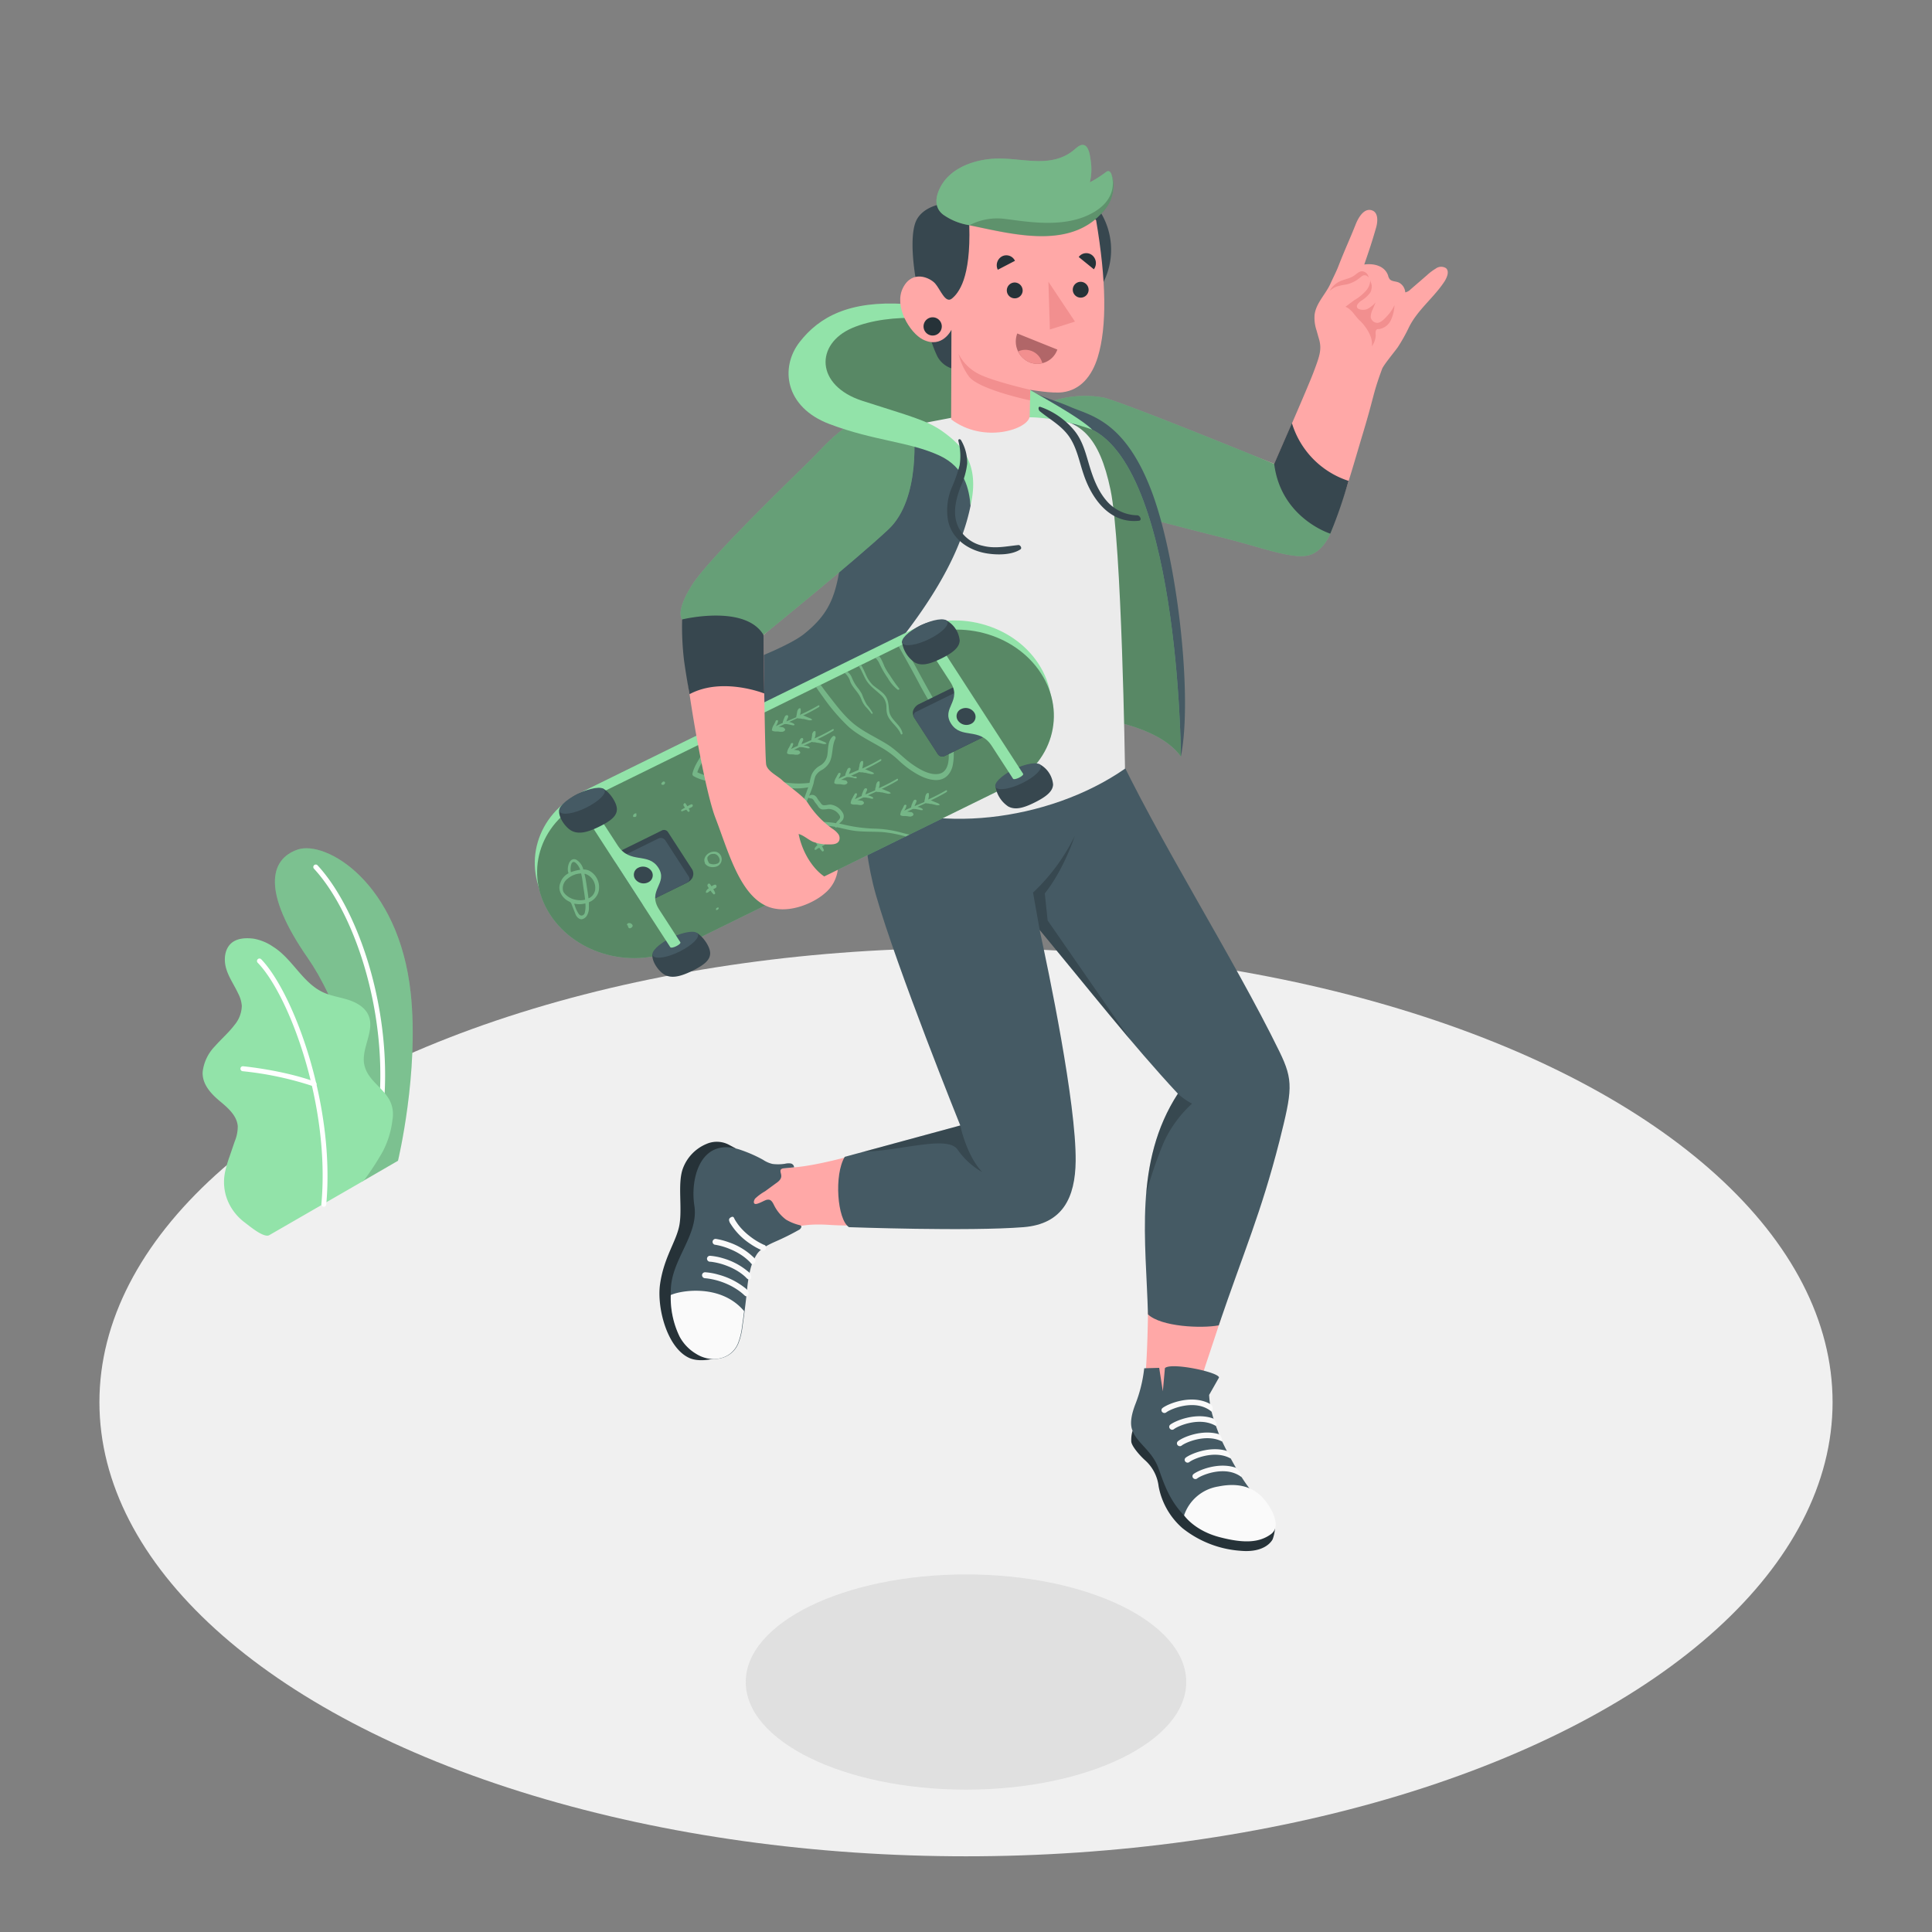 <svg xmlns="http://www.w3.org/2000/svg" viewBox="0 0 500 500"><rect x="0" y="0" width="500" height="500" fill="#808080" stroke="none"/><g id="freepik--Floor--inject-148"><ellipse id="freepik--floor--inject-148" cx="250" cy="362.88" rx="224.27" ry="117.53" style="fill:#f0f0f0"></ellipse></g><g id="freepik--Shadow--inject-148"><ellipse id="freepik--shadow--inject-148" cx="250" cy="435.31" rx="57" ry="27.85" style="fill:#e0e0e0"></ellipse></g><g id="freepik--Plants--inject-148"><g id="freepik--plants--inject-148"><path d="M93.8,305.73,103,300.4s5.49-22.8,3.3-43.32c-3.08-28.84-22.06-39.7-29.28-37.21s-9.31,10.88,2.63,28.06C86.72,258.07,95.38,279.18,93.8,305.73Z" style="fill:#92E3A9"></path><g style="opacity:0.15"><path d="M93.8,305.73,103,300.4s5.49-22.8,3.3-43.32c-3.08-28.84-22.06-39.7-29.28-37.21s-9.31,10.88,2.63,28.06C86.72,258.07,95.38,279.18,93.8,305.73Z"></path></g><path d="M97.62,294.53h-.09a.65.65,0,0,1-.51-.75c5.06-26.61-4.24-56.5-15.75-68.94a.65.65,0,0,1,0-.91.63.63,0,0,1,.9,0c11.72,12.67,21.2,43,16.07,70A.66.66,0,0,1,97.62,294.53Z" style="fill:#fff"></path><path d="M69.65,319.68c-1.46.74-5.33-2.58-6.41-3.38A13.57,13.57,0,0,1,59,310.91a12.71,12.71,0,0,1-.74-7.66,30.89,30.89,0,0,1,1.17-4l1.32-3.87a10,10,0,0,0,.78-3.93c-.21-2.7-2.5-4.7-4.58-6.43-2.31-1.92-4.68-4.41-4.5-7.64a11.37,11.37,0,0,1,3.18-6.62c1.65-1.88,3.57-3.52,5.07-5.51a8,8,0,0,0,1.88-4.94,8.22,8.22,0,0,0-.94-3.19c-1-2.16-2.44-4.17-3.11-6.47s-.42-5.1,1.42-6.63c1.52-1.25,3.68-1.33,5.63-1.1A12.76,12.76,0,0,1,70.66,245c5,3.11,7.61,9.33,12.94,11.8,2.06.95,4.35,1.26,6.51,1.95s4.33,1.91,5.25,4c1.79,4.09-2.16,8.82-1,13.13,1,3.81,4.62,5.43,6.5,8.91a8,8,0,0,1,.71,5,23.6,23.6,0,0,1-2.49,8.19,73.54,73.54,0,0,1-4.93,7.57Z" style="fill:#92E3A9"></path><path d="M83.76,312.32h0a.64.64,0,0,1-.59-.7c2.34-25.3-8.2-53.9-16.48-62.47a.64.64,0,1,1,.92-.89C76,257,86.79,286.08,84.43,311.74A.64.64,0,0,1,83.76,312.32Z" style="fill:#fff"></path><path d="M81.24,281.12a.58.58,0,0,1-.18,0,85,85,0,0,0-18.26-3.89.64.64,0,0,1-.57-.7.62.62,0,0,1,.69-.58c.1,0,10.4,1,18.58,4a.64.64,0,0,1,.38.82A.65.65,0,0,1,81.24,281.12Z" style="fill:#fff"></path></g></g><g id="freepik--Character--inject-148"><g id="freepik--character--inject-148"><path d="M214.68,317c-4.2-.26-9.47-.21-14.16,2.83-7.64,4.95-14.72,11.73-16.35,14.12s-3.67,1.14-5.57-3.4a14.26,14.26,0,0,1,2.62-14.87c3.87-4.16,7.7-7.36,9.17-10.12s8.24-3.7,12.33-3.17c0,0,1.4-.17,2.79-.28,6.22-.49,15.58-3.21,15.58-3.21l4.22,18.23S218.89,317.3,214.68,317Z" style="fill:#ffa8a7"></path><path d="M186.9,350.71c-1.58,1.05-6,2-8.72.63-5.64-2.78-8.18-13-7.37-18.9,1-7.19,4.34-11.25,5.05-15.58s-.47-10.26.76-14.14a11,11,0,0,1,6.24-6.68,6.68,6.68,0,0,1,5.85.26l1.72.92Z" style="fill:#263238"></path><path d="M173.61,333.73c.21-7.89,7.25-14.14,6.09-21.69s1.9-18.07,12.19-14.37a35.65,35.65,0,0,1,5.58,2.48,7.4,7.4,0,0,0,2.46,1.08,11.65,11.65,0,0,0,3.23-.05,3.85,3.85,0,0,1,1.47-.08,1.07,1.07,0,0,1,.88,1l-2.7.27a1.12,1.12,0,0,0-.62.2c-.46.39,0,1.12,0,1.72.06.87-.73,1.52-1.45,2L198,308.3a13.19,13.19,0,0,0-2.56,1.88c-.24.29-.6,1.16-.07,1.38s2.13-.71,2.66-.91a1.85,1.85,0,0,1,1-.17c.58.1.92.69,1.19,1.21a10.52,10.52,0,0,0,3.18,3.93,12.59,12.59,0,0,0,3.64,1.47.6.6,0,0,1,.25.13.36.36,0,0,1,.09.36,1.29,1.29,0,0,1-.73.77,63.71,63.71,0,0,1-5.91,2.94c-1.63.72-3.86,1.77-4.87,3.32a13.21,13.21,0,0,0-1.55,3.42,34.28,34.28,0,0,0-1,6.05c-.34,3.06-.71,6.12-1.16,9.16a17.23,17.23,0,0,1-1.12,4.55c-1.87,4.22-7,4.94-10.72,2.61a11.53,11.53,0,0,1-4.33-4.49C173.83,342.07,173.5,337.52,173.61,333.73Z" style="fill:#455a64"></path><path d="M193.57,335.24a.65.65,0,0,1-.2.17c-.29.18-.49,0-.69-.16a13.08,13.08,0,0,0-1.59-1.3,17,17,0,0,0-3.27-1.79,18.43,18.43,0,0,0-4.89-1.31l-.51-.05a.79.79,0,0,1-.73-.82.78.78,0,0,1,.81-.72,16,16,0,0,1,3.37.6,19,19,0,0,1,6.58,3.18c.52.39,1.26.88,1.3,1.61A.92.92,0,0,1,193.57,335.24Z" style="fill:#fafafa"></path><path d="M194.2,331c-.41.48-1-.23-1.27-.51a12.89,12.89,0,0,0-1.54-1.22,15.69,15.69,0,0,0-3.18-1.64,17,17,0,0,0-4.34-1.1l-.18,0a.79.79,0,0,1-.72-.82.77.77,0,0,1,.83-.71,15.88,15.88,0,0,1,3.35.65A17.51,17.51,0,0,1,193.5,329a2,2,0,0,1,.9,1.29,1,1,0,0,1-.12.67A.36.36,0,0,1,194.2,331Z" style="fill:#fafafa"></path><path d="M195.14,327a.66.66,0,0,1-.29.17c-.33.1-.51-.25-.7-.46s-.45-.45-.68-.66a13.42,13.42,0,0,0-1.46-1.15,16.38,16.38,0,0,0-3-1.6,17.32,17.32,0,0,0-3.86-1.15l-.07,0a.77.77,0,0,1-.66-.87.78.78,0,0,1,.88-.65,18.33,18.33,0,0,1,3.4.9,17.1,17.1,0,0,1,6.12,3.68,2.28,2.28,0,0,1,.68.86.76.76,0,0,1,0,.47,1,1,0,0,1-.21.33Z" style="fill:#fafafa"></path><path d="M189.23,315a.7.7,0,0,1,.33-.1c.34,0,.43.37.56.62s.32.55.5.81a12.46,12.46,0,0,0,1.13,1.47,17.16,17.16,0,0,0,2.52,2.3,17.81,17.81,0,0,0,3.46,2.07l.06,0a.75.75,0,0,1,.42,1,.76.76,0,0,1-1,.42,17.79,17.79,0,0,1-3.08-1.71,17.09,17.09,0,0,1-5-5.07,2.42,2.42,0,0,1-.45-1,.73.73,0,0,1,.1-.46,1,1,0,0,1,.28-.26Z" style="fill:#fafafa"></path><path d="M173.59,335.16a23.18,23.18,0,0,0,2.29,10.75,11.53,11.53,0,0,0,4.33,4.49c3.7,2.33,8.85,1.61,10.72-2.61a17.23,17.23,0,0,0,1.12-4.55c.19-1.3.37-2.61.53-3.92C186.54,332.12,176,334,173.59,335.16Z" style="fill:#fafafa"></path><path d="M312.49,351.85c-1.25,3.71-2.93,8.49-1.32,13.43,2.61,8,7,16,8.74,18s.15,3.56-4.38,4.18a13.25,13.25,0,0,1-12.71-5.91c-2.8-4.46-4.75-8.67-6.88-10.65s-1.92-5.36-.46-8.9,1.62-22.55,1.62-22.55l18.83,2S313.73,348.15,312.49,351.85Z" style="fill:#ffa8a7"></path><path d="M293.11,370.29a8.08,8.08,0,0,0-.33,2.85c.17,1.22,2.21,3.57,3.58,4.79a10.73,10.73,0,0,1,3.49,6.73A18.94,18.94,0,0,0,306,395.47a27.16,27.16,0,0,0,15,5.87c6.79.63,8.37-3,8.37-3s1.33-3.49-.12-4.5S293.11,370.29,293.11,370.29Z" style="fill:#263238"></path><path d="M296.12,354.11a36.14,36.14,0,0,1-2.32,9.37c-.69,1.83-1.61,4.76-.69,6.81,1.17,3.17,5,5.16,6.62,9.49s3.63,11.9,11.64,15.92,15.17,3.12,17.41,1.14,1.43-4.65-3.19-9.08c-4.9-4.7-9.92-16.07-9.92-16.07-1.25-3.32-2.54-6.6-2.75-10.68l2.56-4.51c-.08-1.4-12.46-4-14-2.43l-.54,6L300,354Z" style="fill:#455a64"></path><path d="M306.44,392.17a11.18,11.18,0,0,1,8.82-7.46c7.29-1.5,10.58,1.67,12.15,3.62,1.86,2.32,4.22,6.74,1.5,8.72-2.94,2.14-6.8,2.47-13.33.75S306.44,392.17,306.44,392.17Z" style="fill:#fafafa"></path><path d="M303.17,370a.75.75,0,0,0,.66-.15c1-.8,6.7-3.3,10.84-.81.38-.45.15-1.09-.62-1.9-4.6-1.72-10,.61-11.21,1.58a.71.71,0,0,0-.08,1A.81.81,0,0,0,303.17,370Z" style="fill:#fafafa"></path><path d="M316.31,373.08a2.28,2.28,0,0,0-.84-1.91C311,369.83,306,372,304.84,373a.71.71,0,0,0-.08,1,.81.81,0,0,0,.41.25.75.75,0,0,0,.66-.15C306.81,373.3,312.21,370.94,316.31,373.08Z" style="fill:#fafafa"></path><path d="M313.56,365.34a1.34,1.34,0,0,0-.39-2c-4.8-2.64-11,0-12.33,1.07a.7.7,0,0,0-.08,1,.81.81,0,0,0,.41.25.78.78,0,0,0,.66-.14C302.91,364.66,309.4,361.85,313.56,365.34Z" style="fill:#fafafa"></path><path d="M321.34,382.3a4.17,4.17,0,0,0-1.48-2.44c-4.55-1.59-9.82.69-11,1.65a.71.71,0,0,0-.08,1,.81.81,0,0,0,.41.25.75.75,0,0,0,.66-.15C310.89,381.79,317.17,379.06,321.34,382.3Z" style="fill:#fafafa"></path><path d="M307.17,378.51a.75.75,0,0,0,.66-.15c1-.8,6.57-3.23,10.7-.88a2.57,2.57,0,0,0-1.06-2c-4.46-1.34-9.47.85-10.63,1.78a.71.71,0,0,0-.08,1A.81.81,0,0,0,307.17,378.51Z" style="fill:#fafafa"></path><path d="M218.62,299.39l29.9-8.12s-16.4-40.66-21.83-59.65c-4.39-15.33-3.27-31.24-2.58-37.2,2.3-19.7,59.55-3.09,59.55-3.09l4.33.8c11.41,24.73,31.12,55.43,43.12,80,3.7,7.57,3.32,10,0,23.23C326.34,314,322,323.67,315.41,343c-4.46.84-14.91.38-18.32-2.84-.48-18.75-3.76-39.41,7.74-57.12-11.92-12.82-23.87-28-35.78-42.4,2.28,10.48,9.5,44.91,9.33,59.86-.11,9.39-3.32,16.27-13.49,17.09-14.14,1.13-45.17,0-45.17,0C216.66,315.63,215.83,304,218.62,299.39Z" style="fill:#455a64"></path><path d="M248.52,291.27s1.54,7.69,5.7,12.08a19.4,19.4,0,0,1-6.38-5.81c-2.57-3.84-14.75.32-24.27.51Z" style="opacity:0.2"></path><path d="M269.07,240.67,267.35,231a50.56,50.56,0,0,0,10.82-14.71s-2.75,8.62-7.78,14.93l.74,7,21.48,31Z" style="opacity:0.2"></path><path d="M296.63,308.92a106.71,106.71,0,0,1,4.61-13.42,31.18,31.18,0,0,1,7.26-9.88,17.8,17.8,0,0,1-3.67-2.57C299.53,291.21,297.38,300,296.63,308.92Z" style="opacity:0.2"></path><path d="M374.21,69.39a2.35,2.35,0,0,0-2.64.12,13.77,13.77,0,0,0-2.29,1.73l-4.22,3.65a2.75,2.75,0,0,1-1.38.78,3.08,3.08,0,0,0-1.39-2.39c-.78-.54-2-.34-2.61-1a2.5,2.5,0,0,1-.45-1c-.9-2.54-3.75-3.16-6.16-2.82,1.46-4.25,2-5.86,3.09-9.64.48-1.75.43-3.71-.9-4.3-2-.9-3.56,1.41-4.4,3.52-1.62,4.08-2.75,6.39-4.58,11.09-.51,1.3-1.44,3.1-2,4.37-1.27,2.73-3.72,5-4.07,8a10.17,10.17,0,0,0,.51,4c.24.84.43,1.55.63,2.21.79,2.7.18,4.41-1.42,8.65s-10.13,23.67-10.13,23.67-30.27-11.32-40.09-15.28a24.91,24.91,0,0,0-19.62.41l20.63,25.71s33.83,9.17,41,11.67c7,2.43,10.56,1,15.25-12,2.17-6,3.36-10.41,5.7-18.21,3.14-10.41,2.5-10,5-16.82.38-1.06,3.49-4.77,4.11-5.7a44.11,44.11,0,0,0,2.86-5.12c2.25-4.56,6.57-7.75,9.29-12C374.46,71.77,375.17,70.23,374.21,69.39Z" style="fill:#ffa8a7"></path><path d="M271.11,104.24a27.14,27.14,0,0,1,14.53-1.34c5.12,1.19,44.12,17.15,44.12,17.15s5.77,13,15.27,16c0,0-1.33,5.48-5.43,7.34s-12-1.45-23.43-4.31S285,131,285,131Z" style="fill:#92E3A9"></path><path d="M271.11,104.24a27.14,27.14,0,0,1,14.53-1.34c5.12,1.19,44.12,17.15,44.12,17.15s5.77,13,15.27,16c0,0-1.33,5.48-5.43,7.34s-12-1.45-23.43-4.31S285,131,285,131Z" style="opacity:0.3"></path><path d="M350.5,77.68l-2.3,1.71c1.72.71,2.39,2.35,3.7,3.56s3.55,4.17,3.13,6.66a5,5,0,0,0,1-2.77c0-.39-.12-1.09.14-1.43s.58-.22.91-.27A4.12,4.12,0,0,0,360,82.77a10.26,10.26,0,0,0,.89-3.79,10.47,10.47,0,0,1-2,2.9c-.65.72-1.82,2-2.93,1.6a1.86,1.86,0,0,1-1.22-1.33,4.72,4.72,0,0,1,.6-2.26l.67-1.65A6.88,6.88,0,0,1,353.81,80c-.93.41-3.46.18-2.39-1.37a3.73,3.73,0,0,1,.88-.8,8.53,8.53,0,0,0,2.34-2.13A3.49,3.49,0,0,0,355,74c0-.55-.36-1.08-.38-1.59a4.22,4.22,0,0,1-1.06,2.78,12.32,12.32,0,0,1-2.27,2Z" style="fill:#f28f8f"></path><path d="M352.48,70.21a1.81,1.81,0,0,1,1.72,1.67,1.16,1.16,0,0,0-1.11-.64c-.48,0-.85.44-1.22.71a8.42,8.42,0,0,1-3.48,1.68,17.06,17.06,0,0,0-2.36.5,5.5,5.5,0,0,0-1.94,1.2,5.36,5.36,0,0,1,.46-.73,5.09,5.09,0,0,1,.62-.69,5.71,5.71,0,0,1,1.51-1.06c1.2-.58,2.58-.72,3.71-1.48C351.06,70.92,351.67,70.22,352.48,70.21Z" style="fill:#f28f8f"></path><path d="M329.76,120.05l4.59-10.54A22.61,22.61,0,0,0,349,124.45a124.3,124.3,0,0,1-4.72,13.66S331.5,134.12,329.76,120.05Z" style="fill:#37474f"></path><path d="M264.31,99.62c4.6,3.19,7.61,3.48,12.72,5.7s13.87,3.48,20.78,21.23,10.91,53.86,7.8,69.24c0,0-8.84-34.5-19.85-37.72A178.45,178.45,0,0,0,266,153.45Z" style="fill:#455a64"></path><path d="M261.78,107.29c-1.47-11.88-5.52-29.92-33-26.33s-20.44,18.79-14.75,22.71,31.23,5.67,35.64,12.78S261.78,107.29,261.78,107.29Z" style="fill:#92E3A9"></path><path d="M261.78,107.29c-1.47-11.88-5.52-29.92-33-26.33s-20.44,18.79-14.75,22.71,31.23,5.67,35.64,12.78S261.78,107.29,261.78,107.29Z" style="opacity:0.4"></path><path d="M206,208.47s14.27-19.19,33.76-22.14,56.15-3.89,65.86,9.46c0,0-.44-78.93-25.65-85.64,0,0-32.39-1.42-43.3,16.77S207.05,181.78,206,208.47Z" style="fill:#92E3A9"></path><path d="M206,208.47s14.27-19.19,33.76-22.14,56.15-3.89,65.86,9.46c0,0-.44-78.93-25.65-85.64,0,0-32.39-1.42-43.3,16.77S207.05,181.78,206,208.47Z" style="opacity:0.4"></path><path d="M222.73,133l1.5,14.61,1.07,29.45c-1.3,7.89-3,15.22-2.58,29,18.11,10.11,48.52,6.71,68.43-7.12,0,0-.83-58.17-3.74-72.13S279.5,108.38,269.78,108c-10.25-.41-23.5.11-23.5.11l-11.42,2.18S222.85,128.15,222.73,133Z" style="fill:#ebebeb"></path><path d="M264.31,99.62c3.27,1.95,15.07,8.28,18.33,11.55a59.77,59.77,0,0,0-10.87-2.74c-5.29-.71-6.5-.33-6.5-.33Z" style="fill:#92E3A9"></path><path d="M251.19,130.83c-4.07,20.4-22,39.58-31.78,50.9C212.7,189.47,209,198.8,206,208.4c-1.46-1.56-3.56-2.44-5-4.14a20,20,0,0,1-3.62-6.42c-1.51-4.35-1.76-9-1.74-13.62a17,17,0,0,1,.72-5.78c.63-1.76-1.41-6.91-.18-8.32,0,0,8.47-3.33,11.85-6,6.57-5.27,8.5-9.79,9.74-20.39.77-6.63,1.38-13,4.36-19,2.54-5.08,4.85-9.78,9.71-12.8,8.33-5.18,16.68,2.23,19.06,10.72C251.38,124.52,251.09,128.9,251.19,130.83Z" style="fill:#455a64"></path><g id="freepik--Skateboard--inject-148"><path d="M268.8,171.85h0c6.79,10.48,2.91,23.59-8.67,29.28L175,243c-11.58,5.69-26.47,1.8-33.26-8.68h0c-6.79-10.48-2.91-23.59,8.67-29.28l85.12-41.83C247.12,157.49,262,161.37,268.8,171.85Z" style="fill:#92E3A9"></path><path d="M269.4,174.24h0c6.79,10.48,2.9,23.59-8.67,29.28l-85.12,41.83c-11.58,5.69-26.47,1.81-33.26-8.67h0c-6.79-10.48-2.91-23.59,8.67-29.28l85.12-41.84C247.72,159.87,262.61,163.76,269.4,174.24Z" style="fill:#92E3A9"></path><path d="M269.4,174.24h0c6.79,10.48,2.9,23.59-8.67,29.28l-85.12,41.83c-11.58,5.69-26.47,1.81-33.26-8.67h0c-6.79-10.48-2.91-23.59,8.67-29.28l85.12-41.84C247.72,159.87,262.61,163.76,269.4,174.24Z" style="opacity:0.4"></path><g style="opacity:0.5"><path d="M163.26,239.05l0,0,.05,0Z" style="fill:#92E3A9"></path><path d="M195.65,225.39l0,0h0l-.06.11v0a.49.49,0,0,0,0,.24.5.5,0,0,0,0,.12l0,0,0,.06a.34.34,0,0,0,.09.08l.05,0,.09,0a.26.26,0,0,0,.15,0,.35.35,0,0,0,.11,0,.56.56,0,0,0,.15-.1l.14-.14.05-.06a.46.46,0,0,0,.08-.13v0h0l0-.11h0a.38.38,0,0,0,0-.1h0v-.1s0,0,0-.08h0l-.07-.06h0l-.09,0h-.15l-.06,0a.11.11,0,0,0,0-.07c-.13-.2-.61.08-.48.29C195.62,225.38,195.64,225.38,195.65,225.39Z" style="fill:#92E3A9"></path><path d="M164.17,210.59l.09-.06h0Z" style="fill:#92E3A9"></path><path d="M162.75,238.89a.46.46,0,0,0-.26.07.58.58,0,0,0-.17.18c-.07.11-.09.29.07.35l.11,0v0a.42.42,0,0,0,0,.22.87.87,0,0,1,.07.17,1.3,1.3,0,0,0,.14.26.31.31,0,0,0,.29.1.92.92,0,0,0,.5-.23.65.65,0,0,0,.22-.37.41.41,0,0,0-.07-.3.87.87,0,0,0-.2-.23,1.6,1.6,0,0,0-.19-.11.8.8,0,0,0-.23-.1Z" style="fill:#92E3A9"></path><path d="M182.93,221.21a2.14,2.14,0,0,0-.64,1.22,1.82,1.82,0,0,0,.16.93.09.09,0,0,0,0,.11,2.46,2.46,0,0,0,.59.57,2.3,2.3,0,0,0,.7.29,3.14,3.14,0,0,0,1.43,0,2,2,0,0,0,.1-3.9A2.71,2.71,0,0,0,182.93,221.21Zm1.84-.24a1.47,1.47,0,0,1,.87.38,2,2,0,0,1,.59,1,1.07,1.07,0,0,1-.18.86l-.08.09h0l0,0-.09.08,0,0,0,0-.24.13h0l-.06,0-.14.05a2.65,2.65,0,0,1-1.23.08,3,3,0,0,1-.76-.26.16.16,0,0,0,0-.15,2,2,0,0,1-.38-1,.72.72,0,0,1,0-.19l0-.11s0,0,0,0v0a2,2,0,0,1,.1-.21l0,0h0l.08-.1a1.86,1.86,0,0,1,.67-.53A1.93,1.93,0,0,1,184.77,221Z" style="fill:#92E3A9"></path><path d="M185.83,220.24l0,0,0,0Z" style="fill:#92E3A9"></path><path d="M195.31,209.2a.44.44,0,0,0-.06.53l.33.49-.81.48a.35.35,0,0,0-.18.33.2.2,0,0,0,.27.13l1.07-.43a4.79,4.79,0,0,0,.46.55c.08.09.25,0,.31-.05a.26.26,0,0,0,.09-.3l-.23-.46.26-.13.3-.13a1.48,1.48,0,0,0,.36-.23c.22-.19.17-.7-.23-.62a3.25,3.25,0,0,0-.78.36l-.27.15-.42-.67C195.68,209,195.42,209.09,195.31,209.2Z" style="fill:#92E3A9"></path><path d="M177,208a.4.4,0,0,0-.06.52c.1.17.21.33.32.5l-.8.47a.32.32,0,0,0-.18.33.19.19,0,0,0,.26.14l1.07-.43a5.83,5.83,0,0,0,.46.55c.08.08.25,0,.31-.06a.24.24,0,0,0,.09-.29c-.07-.16-.15-.32-.23-.47l.27-.12.29-.14a1.23,1.23,0,0,0,.36-.23c.22-.19.17-.7-.23-.61a3,3,0,0,0-.77.35l-.27.15-.43-.66C177.32,207.78,177.07,207.83,177,208Z" style="fill:#92E3A9"></path><path d="M150,237.8a1.2,1.2,0,0,0,.51.11,1.93,1.93,0,0,0,1.33-.88,4,4,0,0,0,.57-2.28c0-.42,0-.83,0-1.25a4.17,4.17,0,0,0,2.43-2.5,4.85,4.85,0,0,0-2.4-5.69,3.71,3.71,0,0,0-1.5-.29.76.76,0,0,1,0-.11,4.11,4.11,0,0,0-1.81-2.43c-1.93-.8-2.52,2.44-2,3.46.14.29.63,0,.61-.24a4.56,4.56,0,0,1,.13-2.11c.23-.54.6-.71,1.13-.27a4.16,4.16,0,0,1,1.15,1.78,10.29,10.29,0,0,0-2.81.79,4.62,4.62,0,0,0-1.89,1.65,5,5,0,0,0-.4.88,3.16,3.16,0,0,0-.1,2.34,4.5,4.5,0,0,0,1.62,2.14,6.3,6.3,0,0,0,.84.48,1.09,1.09,0,0,1,.53.68c.3.77.61,1.53.91,2.3a3,3,0,0,0,.48.91A2,2,0,0,0,150,237.8Zm1.42-11.66a3.83,3.83,0,0,1,2.59,4.24,2.86,2.86,0,0,1-1.71,2.12c-.12-1.11-.31-2.22-.47-3.33s-.31-2-.57-3ZM145.92,231a2.18,2.18,0,0,1-.21-.47,3.13,3.13,0,0,1,1.28-3.19,5.55,5.55,0,0,1,3.4-1.29l.06.24c.27,1.1.36,2.22.53,3.34s.34,2.13.45,3.2a5.21,5.21,0,0,1-1.06.15,5.32,5.32,0,0,1-1.26-.1A5,5,0,0,1,145.92,231Zm5.59,2.81a1.79,1.79,0,0,0,0,.23,6.63,6.63,0,0,1-.16,2.13.92.92,0,0,1-.87.78,1,1,0,0,1-.78-.55,7.23,7.23,0,0,1-.68-1.29c-.09-.23-.17-.47-.24-.7s-.21-.39-.11-.55A5.73,5.73,0,0,0,151.51,233.79Z" style="fill:#92E3A9"></path><path d="M164.68,210.51l-.06,0a.32.32,0,0,0-.14,0h-.06a.47.47,0,0,0-.15.06h0a.41.41,0,0,0-.11.07h0l.1-.06a.8.8,0,0,0-.33.3.64.64,0,0,0-.08.19.22.22,0,0,0,0,.08.48.48,0,0,0,0,.12l0,.07a.14.14,0,0,0,.09.08.11.11,0,0,0,.08,0,.28.28,0,0,0,.13,0l.19,0,.07,0,.11-.06.1-.07,0,0a.24.24,0,0,0,.08-.09.56.56,0,0,0,0-.08h0a.17.17,0,0,0,0-.1h0v-.08h0v-.06a.33.33,0,0,0,0-.13v0h0A.6.6,0,0,0,164.68,210.51Z" style="fill:#92E3A9"></path><path d="M210.84,191.11c0-.15.08-.31.12-.46s.08-.4.11-.6,0-.13,0-.19a.69.69,0,0,0,0-.2.13.13,0,0,1,0-.08,1.21,1.21,0,0,0,0-.19c0-.13-.16-.2-.28-.18a.53.53,0,0,0-.38.28c-.05.11-.13.2-.17.31l-.06.23a2.38,2.38,0,0,0,0,.26l-.09.48c0,.18-.09.37-.11.56l0,.2v0l-.2.09-2.37,1c.05-.11.1-.22.14-.33v0l0,0,0-.1c0-.07.07-.13.1-.2a4,4,0,0,0,.21-.47.57.57,0,0,0,0-.29.31.31,0,0,0-.16-.21.38.38,0,0,0-.21,0s0,0-.09,0h0l0,0a.52.52,0,0,0-.17.12l-.09.09a2,2,0,0,0-.16.28c-.08.18-.15.36-.22.54a2.5,2.5,0,0,0-.15.38,2.4,2.4,0,0,0-.13.59c-.58.25-1.17.51-1.72.81l0-.07c.09-.15.18-.29.26-.45a2.78,2.78,0,0,0,.26-.75.24.24,0,0,0-.07-.21.37.37,0,0,0-.39,0,.56.56,0,0,0-.18.16s0,0,0,.08,0,.05,0,0a1.6,1.6,0,0,0-.11.19h0c0,.05,0,0,0,0a.27.27,0,0,0,0,.07c-.13.19-.22.4-.33.6a3.27,3.27,0,0,0-.52,1.42.14.14,0,0,0,.08.13h0a.3.3,0,0,0,.17.11,1.57,1.57,0,0,0,.57.12h.42q.42,0,.84.09l.27,0,.15,0a.63.63,0,0,0,.19,0,.58.58,0,0,0,.29-.09.59.59,0,0,0,.2-.09c.13-.1.28-.27.25-.44l-.16-.26a1.29,1.29,0,0,1-.17-.16l-.17-.08-.17,0a5.66,5.66,0,0,0-.81-.12h-.21c.52-.23,1-.49,1.51-.72h.06s0,0,0,0h.11l.28,0a4.19,4.19,0,0,1,.71.1c.22.06.45.08.67.14a1,1,0,0,0,.38.07s0,0,0,0h.21c.09,0,.23-.07.2-.16s-.08-.11-.12-.17a.32.32,0,0,0-.14-.12l-.37-.17A3.08,3.08,0,0,0,208,193h-.07l2-.92.18-.08a1.63,1.63,0,0,0,.48.09h.09s0,0,0,0l.2,0,.39.09c.22.06.45.05.68.09l.9.22a1.61,1.61,0,0,0,.43.07,2.54,2.54,0,0,0,.49-.05s.14-.07.11-.12a1,1,0,0,0-.31-.26,2.19,2.19,0,0,0-.44-.2l-.91-.37a3.76,3.76,0,0,0-.55-.23l-.17,0a45.54,45.54,0,0,0,4.09-2.17c.31-.18.23-.65-.16-.42a50.21,50.21,0,0,1-4.62,2.37Z" style="fill:#92E3A9"></path><path d="M211.49,219.68l.07-.06,0,0,0,0,.06,0,.13-.08.27-.17a6.19,6.19,0,0,0,.75.94c.17.16.51-.14.45-.31a6.22,6.22,0,0,0-.5-1l.12-.06a2.32,2.32,0,0,0,.54-.29.51.51,0,0,0,.17-.53.36.36,0,0,0-.39-.28,2,2,0,0,0-.62.26l-.29.16-.17-.27a1.72,1.72,0,0,0-.22-.33.35.35,0,0,0-.55.07c-.24.33,0,.66.25,1a2.17,2.17,0,0,0-.29.24l-.19.2c-.16.19-.36.53-.21.77a.14.14,0,0,0,.11,0A.71.71,0,0,0,211.49,219.68Z" style="fill:#92E3A9"></path><path d="M183.41,230.8l.08-.06,0,0,0,0,0,0,.13-.09.28-.16a5.1,5.1,0,0,0,.75.93c.17.17.5-.14.44-.3a4.92,4.92,0,0,0-.5-1l.13-.07a1.88,1.88,0,0,0,.54-.29.49.49,0,0,0,.16-.52.37.37,0,0,0-.39-.29,2.26,2.26,0,0,0-.62.26l-.29.16-.16-.26a2.37,2.37,0,0,0-.22-.33.35.35,0,0,0-.55.06c-.25.33,0,.67.25,1l-.3.25a1.8,1.8,0,0,0-.19.2c-.15.19-.36.52-.2.77a.13.13,0,0,0,.1,0A.78.78,0,0,0,183.41,230.8Z" style="fill:#92E3A9"></path><path d="M227.43,204.11c0-.16.08-.31.11-.47a3.84,3.84,0,0,0,.11-.59l0-.2a.67.67,0,0,0,0-.2.19.19,0,0,1,0-.07,1.34,1.34,0,0,1,0-.2c0-.12-.16-.19-.29-.17a.55.55,0,0,0-.37.27,3.24,3.24,0,0,0-.17.32l-.06.23a1.83,1.83,0,0,0-.06.25c0,.16,0,.32-.08.48s-.09.37-.12.56a1.2,1.2,0,0,1,0,.2v0l-.19.09-2.37,1c.05-.11.1-.23.14-.34l0,0,0,0a1,1,0,0,0,0-.1l.09-.2a2,2,0,0,0,.21-.47.48.48,0,0,0,0-.29.32.32,0,0,0-.16-.2.42.42,0,0,0-.22,0s0,0-.08,0h0l0,0a.57.57,0,0,0-.18.12l-.08.09a1.18,1.18,0,0,0-.16.29c-.08.17-.16.35-.23.53l-.15.39a3.75,3.75,0,0,0-.13.58c-.58.26-1.17.51-1.72.81l0-.06.26-.45a2.9,2.9,0,0,0,.26-.75c0-.06,0-.18-.08-.21a.37.37,0,0,0-.39,0,.46.46,0,0,0-.17.17.25.25,0,0,0,0,.07s0,.06,0,0a1.08,1.08,0,0,0-.11.18h0v0h0s0,.06-.05.06c-.12.19-.21.41-.32.61a3.22,3.22,0,0,0-.52,1.42.16.16,0,0,0,.08.13h0a.47.47,0,0,0,.18.12,1.74,1.74,0,0,0,.56.11l.42,0a8,8,0,0,1,.84.08l.28.05.15,0,.19,0a.71.71,0,0,0,.28-.09l.21-.09c.13-.1.28-.27.25-.44s-.11-.18-.16-.27a.93.93,0,0,1-.18-.16.8.8,0,0,0-.16-.08l-.17,0a7.72,7.72,0,0,0-.82-.12h-.2c.52-.23,1-.48,1.51-.71h.15a1.37,1.37,0,0,1,.28,0,2.83,2.83,0,0,1,.71.1c.22,0,.45.07.67.13a1,1,0,0,0,.38.08s0,0,0,0h.2c.09,0,.24-.06.21-.16a1.09,1.09,0,0,0-.13-.17.38.38,0,0,0-.13-.12l-.37-.17a2.76,2.76,0,0,0-.73-.21h-.08l2-.91.18-.08a1.51,1.51,0,0,0,.48.08h.09s0,0,0,0l.19,0c.14,0,.27.06.4.09s.45,0,.67.09l.9.21a1.7,1.7,0,0,0,.44.08,2.63,2.63,0,0,0,.49-.06s.13-.06.1-.11a1.12,1.12,0,0,0-.3-.27,2.66,2.66,0,0,0-.45-.2l-.9-.37a3.83,3.83,0,0,0-.56-.22.9.9,0,0,0-.16,0,45.46,45.46,0,0,0,4.09-2.16c.31-.19.22-.66-.17-.43a46.71,46.71,0,0,1-4.62,2.37Z" style="fill:#92E3A9"></path><path d="M207,185.2c0-.15.07-.31.11-.46s.08-.4.11-.6,0-.13,0-.19a.69.69,0,0,0,0-.2.13.13,0,0,1,0-.08,1.21,1.21,0,0,0,0-.19c0-.13-.16-.2-.28-.18a.49.49,0,0,0-.37.28,2.48,2.48,0,0,0-.18.31l-.06.23a2.38,2.38,0,0,0-.05.26l-.09.48c0,.18-.09.37-.11.56l0,.2v0l-.2.08c-.78.35-1.58.69-2.37,1l.15-.33,0,0,0,0,0-.1.1-.2a4.84,4.84,0,0,0,.21-.47.57.57,0,0,0,0-.29.31.31,0,0,0-.16-.21.38.38,0,0,0-.21,0h-.12l0,0a.66.66,0,0,0-.17.12l-.09.09a1.28,1.28,0,0,0-.16.28c-.08.18-.15.36-.22.54a2.5,2.5,0,0,0-.15.38,2.4,2.4,0,0,0-.13.59c-.58.25-1.17.51-1.72.81l0-.07c.09-.15.18-.3.26-.45a2.78,2.78,0,0,0,.26-.75.24.24,0,0,0-.07-.21.37.37,0,0,0-.39,0,.52.52,0,0,0-.17.16s0,.05,0,.08,0,.05,0,0a.67.67,0,0,0-.11.18h0v0s0,0,0,0a.57.57,0,0,0,0,.07c-.13.19-.22.4-.33.6a3.27,3.27,0,0,0-.52,1.42.14.14,0,0,0,.08.13h0a.3.3,0,0,0,.17.11,1.81,1.81,0,0,0,.57.12h.42q.42,0,.84.09l.27,0,.15,0,.19,0a.58.58,0,0,0,.29-.09.52.52,0,0,0,.2-.09c.13-.1.28-.27.25-.44l-.16-.26a.91.91,0,0,1-.17-.17l-.17-.07-.17-.05a7.5,7.5,0,0,0-.81-.11h-.2c.51-.23,1-.49,1.51-.72h.14l.28,0a4.19,4.19,0,0,1,.71.1c.22.06.45.08.67.14a1,1,0,0,0,.38.07s0,0,0,0h.21c.09,0,.23-.07.2-.16a.52.52,0,0,0-.12-.17.32.32,0,0,0-.14-.12,2.48,2.48,0,0,0-.37-.17,3.08,3.08,0,0,0-.73-.22h-.07l2-.92.18-.08a1.63,1.63,0,0,0,.49.09h.11l.2,0,.39.09c.22.05.45,0,.68.09l.9.22a1.61,1.61,0,0,0,.43.07,1.93,1.93,0,0,0,.49-.06c.05,0,.14-.06.11-.11a1,1,0,0,0-.31-.26,2.19,2.19,0,0,0-.44-.2l-.91-.37a3.76,3.76,0,0,0-.55-.23l-.17,0a45.54,45.54,0,0,0,4.09-2.17c.31-.18.23-.66-.16-.42-1.48.87-3,1.64-4.62,2.37A0,0,0,0,1,207,185.2Z" style="fill:#92E3A9"></path><path d="M233.8,166.71l-1.22.6c1.81,3.17,3.59,6.36,5.29,9.59,2.85,5.43,6.84,10.88,7.56,16.9.25,2.08.38,6.18-2.74,6.52-2.32.25-4.83-1.3-6.59-2.52-2.26-1.57-4-3.58-6.35-5.08-2.66-1.69-5.61-3-8.13-4.88-2.86-2.13-5.07-5.15-7.18-7.85-.7-.9-1.39-1.81-2.05-2.76l-1.19.59c.57.85,1.16,1.69,1.78,2.52a50.34,50.34,0,0,0,6.61,7.73c2.53,2.24,5.67,3.71,8.6,5.45a23.41,23.41,0,0,1,4.11,3,26.74,26.74,0,0,0,2.92,2.46c2,1.4,4.48,2.89,7.07,2.9s4-2,4.33-4.12c1.16-6.44-2.63-12.61-5.82-18.27C238.41,175.27,236.17,171,233.8,166.71Z" style="fill:#92E3A9"></path><path d="M240.17,207.13c0-.16.08-.31.11-.47a5.59,5.59,0,0,0,.11-.59,1.36,1.36,0,0,0,0-.2.45.45,0,0,0,0-.2.07.07,0,0,1,0-.07,1.34,1.34,0,0,1,0-.2c0-.12-.16-.19-.29-.17a.53.53,0,0,0-.37.27,2,2,0,0,0-.17.32,1.55,1.55,0,0,0-.07.23,2.21,2.21,0,0,0-.05.25c0,.16-.05.32-.08.48s-.09.37-.12.56l0,.2v0l-.19.09-2.38,1,.15-.34,0,0,0-.05a.93.93,0,0,0,.05-.1l.09-.2a2,2,0,0,0,.21-.47.48.48,0,0,0,0-.29.33.33,0,0,0-.17-.2.38.38,0,0,0-.21,0s0,0-.08,0h0l0,0a.57.57,0,0,0-.18.12l-.08.09a1.18,1.18,0,0,0-.16.29c-.08.17-.16.35-.23.53s-.11.26-.15.39a3.75,3.75,0,0,0-.13.58c-.58.26-1.17.51-1.72.81l0-.06c.08-.15.17-.3.26-.45a2.55,2.55,0,0,0,.25-.75.21.21,0,0,0-.07-.21.37.37,0,0,0-.39,0,.46.46,0,0,0-.17.17.25.25,0,0,0,0,.07c0,.05,0,.06,0,0a.67.67,0,0,0-.11.18h0v0s0,0,0,0l0,.06c-.12.19-.22.41-.33.61a3.21,3.21,0,0,0-.51,1.42.14.14,0,0,0,.07.13h0a.43.43,0,0,0,.17.12,1.8,1.8,0,0,0,.57.11l.42,0a8,8,0,0,1,.84.08l.28.05.15,0,.18,0a.7.7,0,0,0,.29-.09.72.72,0,0,0,.2-.09c.13-.1.29-.27.25-.44l-.15-.27a.93.93,0,0,1-.18-.16l-.16-.08-.18,0a7.18,7.18,0,0,0-.81-.12h-.2l1.51-.71h.14a1.52,1.52,0,0,1,.29,0,3.38,3.38,0,0,1,.71.1c.22.05.45.07.67.13a.83.83,0,0,0,.37.08h.21c.09,0,.24-.06.2-.16s-.08-.11-.12-.17a.5.5,0,0,0-.13-.12l-.37-.17a2.72,2.72,0,0,0-.74-.21h-.07l2-.91.18-.08a1.62,1.62,0,0,0,.49.08H240l.2,0,.39.09c.22.05.46,0,.68.09l.9.21a1.63,1.63,0,0,0,.44.08,2.73,2.73,0,0,0,.49-.06s.13-.06.1-.11a1.12,1.12,0,0,0-.3-.27,3.62,3.62,0,0,0-.45-.2l-.91-.37a3.71,3.71,0,0,0-.55-.22.9.9,0,0,0-.16,0c1.4-.66,2.77-1.37,4.09-2.16.3-.19.22-.66-.17-.43a47.84,47.84,0,0,1-4.62,2.37A0,0,0,0,1,240.17,207.13Z" style="fill:#92E3A9"></path><path d="M200.57,187l0,0,0,0Z" style="fill:#92E3A9"></path><path d="M223.15,198.83l.12-.47c0-.19.08-.39.11-.59a1.36,1.36,0,0,1,0-.2.67.67,0,0,0,0-.2.19.19,0,0,1,0-.07c0-.07,0-.13,0-.2s-.16-.19-.29-.17a.55.55,0,0,0-.37.27,3.24,3.24,0,0,0-.17.32l-.06.23a1.83,1.83,0,0,0-.06.25c0,.16,0,.32-.08.48a5.54,5.54,0,0,0-.11.56l0,.2a.08.08,0,0,0,0,0l-.19.09-2.37,1c.05-.11.1-.23.14-.34l0,0,0,0a1,1,0,0,0,0-.1l.1-.2a2.46,2.46,0,0,0,.2-.47.48.48,0,0,0,0-.29.29.29,0,0,0-.16-.2.42.42,0,0,0-.22,0s0,0-.08,0h0l0,0a.57.57,0,0,0-.18.12l-.08.09a1.64,1.64,0,0,0-.16.29c-.08.17-.15.35-.23.53l-.15.39a3.75,3.75,0,0,0-.13.58c-.58.26-1.16.51-1.71.81l0-.06c.09-.15.18-.3.26-.45a2.9,2.9,0,0,0,.26-.75c0-.06,0-.18-.08-.21a.37.37,0,0,0-.39,0,.46.46,0,0,0-.17.17.11.11,0,0,0,0,.07s0,.06,0,0-.07.12-.11.18h0v0h0s0,.06-.05.06c-.12.19-.21.41-.32.61a3.22,3.22,0,0,0-.52,1.42.14.14,0,0,0,.08.13h0a.37.37,0,0,0,.17.12,1.8,1.8,0,0,0,.57.11l.41,0a7.89,7.89,0,0,1,.85.08l.27.05.15,0,.19,0a.66.66,0,0,0,.28-.09l.21-.09c.13-.1.28-.27.25-.44l-.16-.27-.18-.16a.8.8,0,0,0-.16-.08l-.17,0a7.72,7.72,0,0,0-.82-.12h-.2c.52-.23,1-.48,1.51-.71h.15a1.37,1.37,0,0,1,.28,0,2.83,2.83,0,0,1,.71.1c.22,0,.45.07.67.13a1,1,0,0,0,.38.08s0,0,0,0h.2c.09,0,.24-.06.21-.16s-.08-.11-.12-.17a.55.55,0,0,0-.14-.12L221,201a2.66,2.66,0,0,0-.73-.21h-.07l2-.91.18-.08a2,2,0,0,0,.48.08H223s0,0,0,0l.2,0c.13,0,.26.06.39.09s.45,0,.67.09.61.14.91.21a1.56,1.56,0,0,0,.43.08,2.63,2.63,0,0,0,.49-.06s.13-.06.1-.11a1.12,1.12,0,0,0-.3-.27,2.66,2.66,0,0,0-.45-.2l-.9-.37a3.83,3.83,0,0,0-.56-.22.76.76,0,0,0-.16,0,45.46,45.46,0,0,0,4.09-2.16c.31-.19.22-.66-.16-.43a46.87,46.87,0,0,1-4.63,2.37Z" style="fill:#92E3A9"></path><path d="M235.37,216c-.78-.18-1.53-.36-2.2-.55a28.88,28.88,0,0,0-6.86-1,39.51,39.51,0,0,1-7.73-1c-.48-.12-.94-.21-1.4-.3a8.92,8.92,0,0,0,.87-.87,1.77,1.77,0,0,0,.15-1.75,4.32,4.32,0,0,0-3.12-2.29c-.64-.06-1.25.2-1.87.16s-.8-.66-1.14-1-.55-.91-.94-1.29a1.33,1.33,0,0,0-1.75-.13,26.46,26.46,0,0,0,1.1-3,.67.67,0,0,0,.05-.19,1.21,1.21,0,0,0,.05-.18,9.59,9.59,0,0,1,.46-1.75,3.8,3.8,0,0,1,1.56-1.54,5.21,5.21,0,0,0,2.14-2.15c.9-1.91.5-4.07,1.46-6,.2-.41-.25-1-.7-.57-1.42,1.3-1.08,3.42-1.44,5.09a3.76,3.76,0,0,1-1.88,2.48A5,5,0,0,0,210,200.6a14.64,14.64,0,0,0-.49,2,22.61,22.61,0,0,1-7.28-.28,52.86,52.86,0,0,0-7.29-1.24c-1.34-.06-2.7,0-4.06.05a1.91,1.91,0,0,0,.43-2.44,4.74,4.74,0,0,0-2.11-1.48l-1.26-.57a5.57,5.57,0,0,1-.89-.42c-1-.73-1.5-2-2.17-2.93a.48.48,0,0,0-.39-.16,2.27,2.27,0,0,1-.58,0c.27-.72.48-1.46.68-2.2l-1.34.66a14.81,14.81,0,0,1-.88,2.29c-1,2.13-2.64,4-3.15,6.29a.64.64,0,0,0,.28.7c4.82,2.64,10.17,1.19,15.38,1.47a77.24,77.24,0,0,1,8,1.34,15.33,15.33,0,0,0,6.29.07c-.17.47-.34.93-.5,1.4a22.11,22.11,0,0,0-1.25,4.64c-.13,1.07-.27,2.66.87,3.42,1.33.89,3.64.51,5.16.51a13.77,13.77,0,0,1,2.71.28c0,.23.24.2.43.08,1.37.28,2.74.66,4.12.87,2.6.4,5.28.21,7.9.41a33.21,33.21,0,0,1,5.8,1.13Zm-54.91-16.12c.61-2,2.06-3.69,3-5.58h0c.26,0,.5.06.75.07A13.88,13.88,0,0,0,186.1,197a6,6,0,0,0,1.8,1A11.28,11.28,0,0,1,190,199c.73.54.54,1.1.12,1.75a.48.48,0,0,0-.07.34C186.78,201.27,183.49,201.36,180.46,199.86ZM212.2,212.7c-1.49,0-3.66.19-3.89-1.53a9.54,9.54,0,0,1,.9-4.74c.29.23.59.14.92.26a1.16,1.16,0,0,1,.53.54c.28.49.68.89,1,1.36a1.63,1.63,0,0,0,1.08.88,6.36,6.36,0,0,0,1.57-.12,3.37,3.37,0,0,1,3,1.74c.29.57-.06.9-.46,1.31a2.62,2.62,0,0,0-.48.64A25.17,25.17,0,0,0,212.2,212.7Z" style="fill:#92E3A9"></path><path d="M171.4,203.12h.21a.48.48,0,0,0,.21-.07.79.79,0,0,0,.19-.17.65.65,0,0,0,.09-.23.38.38,0,0,0,0-.15.31.31,0,0,0-.06-.13.25.25,0,0,0-.17-.1.37.37,0,0,0-.21,0,.57.57,0,0,0-.21.13l0,0a1.29,1.29,0,0,1-.17.16l-.06.08-.05.09,0,.09a.22.22,0,0,0,0,.12.16.16,0,0,0,0,.07.18.18,0,0,0,.07.05.11.11,0,0,0,.08,0,.2.2,0,0,0,.13,0Z" style="fill:#92E3A9"></path><path d="M185.85,234.88a.47.47,0,0,0-.17,0,.48.48,0,0,0-.16.08h0a.34.34,0,0,0-.17.14.17.17,0,0,0,0,.1s0,0,0,0l0,0a.16.16,0,0,0-.05.11.12.12,0,0,0,0,.1.15.15,0,0,0,0,.09l.06,0a.26.26,0,0,0,.15,0h.09a.62.62,0,0,0,.16-.1.93.93,0,0,0,.15-.13l0,0,.07-.11h0l0-.08v0a.19.19,0,0,0,0-.08.21.21,0,0,0-.21-.19Z" style="fill:#92E3A9"></path><path d="M220.07,176.48c.66,1.58,2.17,2.77,2.8,4.38a6.49,6.49,0,0,0,1.09,1.95,17.08,17.08,0,0,1,1.56,1.86c.08.13.41,0,.35-.13a12.08,12.08,0,0,0-1.52-2.14,14.75,14.75,0,0,1-1.25-2.71,11.5,11.5,0,0,0-1.27-1.88,10.36,10.36,0,0,1-1.43-2.6,3.36,3.36,0,0,0-1.11-1.37l-.69.34.11.08A4.43,4.43,0,0,1,220.07,176.48Z" style="fill:#92E3A9"></path><path d="M232.73,178.21a35.32,35.32,0,0,1-2.44-3.45,14.69,14.69,0,0,1-1.43-2.36,17.37,17.37,0,0,0-.94-2.06,5.52,5.52,0,0,0-.43-.53l-.92.46a4.58,4.58,0,0,1,.93,1.25,23.88,23.88,0,0,0,2.25,3.95,10.29,10.29,0,0,0,2.54,3C232.46,178.62,232.89,178.38,232.73,178.21Z" style="fill:#92E3A9"></path><path d="M233.15,190c.07.16.44,0,.42-.15-.34-2.31-3.18-3.52-3.46-5.88-.22-1.81-.13-3.24-1.68-4.67-.8-.73-1.74-1.32-2.54-2a8.56,8.56,0,0,1-1.85-2.83c-.32-.68-.68-1.52-1.15-2.31l-.59.3c.65,1,1.09,2.11,1.64,3.16.93,1.79,2.45,2.76,3.95,4.14a4.16,4.16,0,0,1,1.47,2.61c.1.72,0,1.44.17,2.15C229.92,186.63,232.32,187.9,233.15,190Z" style="fill:#92E3A9"></path></g><path d="M160.64,220.17l10.68-5.26a1.22,1.22,0,0,1,1.53.4l6.27,9.67a2.24,2.24,0,0,1,.21,1.8l-.05.16,0,.05a2.59,2.59,0,0,1-.46.69,3.22,3.22,0,0,1-.84.67l-11.65,5.72-6.83-10.55a2.17,2.17,0,0,1-.3-1,1.74,1.74,0,0,1,.09-.8l.06-.15A2.93,2.93,0,0,1,160.64,220.17Z" style="fill:#37474f"></path><path d="M159.17,222.52,170.4,217a1.41,1.41,0,0,1,1.77.46l6.09,9.41a1.05,1.05,0,0,1-.46,1.55l-11.5,5.65-6.83-10.55A2.17,2.17,0,0,1,159.17,222.52Z" style="fill:#455a64"></path><path d="M168.85,247c-.24,1.82,1.7,4.56,3.35,5.36s3.73.48,6.93-1.09,4.68-2.85,4.66-4.61-2-4.47-3.53-5.26a14.82,14.82,0,0,0-6.64,1.36A12.26,12.26,0,0,0,168.85,247Z" style="fill:#37474f"></path><path d="M173.62,242.73c3.2-1.57,6.31-2.06,6.94-1.09s-1.46,3-4.66,4.61-6.31,2.06-6.94,1.09S170.42,244.31,173.62,242.73Z" style="fill:#455a64"></path><path d="M162.6,228.36l10.87,16.77c.33.51,2.94-.77,2.6-1.28l-5.49-8.48c-3.21-5,2.44-6.73-.21-10.82s-7.32-.8-10.52-5.76l-5.5-8.48-2.61,1.29Z" style="fill:#92E3A9"></path><path d="M165.25,224.54a2.68,2.68,0,0,1,3.35.88,2,2,0,0,1-.88,2.94,2.67,2.67,0,0,1-3.34-.87A2,2,0,0,1,165.25,224.54Z" style="fill:#37474f"></path><path d="M144.72,209.71c-.25,1.82,1.69,4.57,3.34,5.36s3.73.48,6.93-1.09,4.69-2.85,4.66-4.61-2-4.47-3.53-5.25a14.63,14.63,0,0,0-6.63,1.36A12.2,12.2,0,0,0,144.72,209.71Z" style="fill:#37474f"></path><path d="M149.49,205.48c3.2-1.58,6.3-2.07,6.93-1.1s-1.45,3-4.66,4.61-6.3,2.06-6.93,1.09S146.29,207.05,149.49,205.48Z" style="fill:#455a64"></path><path d="M237.69,182.29l10.68-5.24a1.2,1.2,0,0,1,1.53.4l6.22,9.6a2.46,2.46,0,0,1,.26,1.87l-.05.15,0,.05a2.59,2.59,0,0,1-.46.69,3,3,0,0,1-.84.67l-10.53,5.17a1.4,1.4,0,0,1-1.77-.46l-6.18-9.54a2.06,2.06,0,0,1-.3-1,1.74,1.74,0,0,1,.09-.8l.06-.15A3.09,3.09,0,0,1,237.69,182.29Z" style="fill:#37474f"></path><path d="M237.07,184.23l10.39-5.1a1.4,1.4,0,0,1,1.76.46l6.09,9.41a1.05,1.05,0,0,1-.46,1.55l-10.38,5.1a1.4,1.4,0,0,1-1.76-.46l-6.1-9.41A1.06,1.06,0,0,1,237.07,184.23Z" style="fill:#455a64"></path><path d="M269,197.76a6.65,6.65,0,0,1,3.54,5.26c-.07,1.65-1.46,3-4.66,4.61s-5.22,2-6.94,1.09a7.63,7.63,0,0,1-3.34-5.34,12.16,12.16,0,0,1,4.77-4.25A14.88,14.88,0,0,1,269,197.76Z" style="fill:#37474f"></path><path d="M262.34,199.13c-3.2,1.57-5.29,3.64-4.66,4.61s3.74.48,6.94-1.1,5.29-3.63,4.66-4.6S265.54,197.56,262.34,199.13Z" style="fill:#455a64"></path><path d="M253.91,183.48l10.87,16.77c.33.51-2.28,1.79-2.61,1.28,0,0-2.29-3.52-5.5-8.48s-7.87-1.66-10.52-5.75,3-5.87-.21-10.82l-5.5-8.48,2.61-1.28Z" style="fill:#92E3A9"></path><path d="M248.8,183.48a2,2,0,0,0-.88,3,2.68,2.68,0,0,0,3.35.87,2,2,0,0,0,.87-2.94A2.66,2.66,0,0,0,248.8,183.48Z" style="fill:#37474f"></path><path d="M244.83,160.51a6.65,6.65,0,0,1,3.54,5.26c-.07,1.64-1.45,3-4.66,4.6s-5.21,2-6.93,1.1a7.62,7.62,0,0,1-3.34-5.35,12.15,12.15,0,0,1,4.77-4.25A14.76,14.76,0,0,1,244.83,160.51Z" style="fill:#37474f"></path><path d="M238.21,161.87c-3.21,1.58-5.29,3.64-4.66,4.61s3.73.48,6.93-1.09,5.29-3.64,4.66-4.61S241.41,160.3,238.21,161.87Z" style="fill:#455a64"></path></g><path d="M236.45,111.1c-10.88-.58-15-.13-27.39,11.85-12.09,11.68-30.23,28.65-32.13,34.66s4.86,45.35,8.2,54c3.21,8.33,6.14,19.57,13.1,22.81,5.32,2.48,12.25-.62,15.17-3.19a9.37,9.37,0,0,0,3.41-6.11l-3.48,1.71c-3-2-5.71-6.27-6.65-11,1.34.37,2.39,1.41,3.66,2a11.1,11.1,0,0,0,4.1.71c1,0,2.25,0,2.71-.94a1.82,1.82,0,0,0-.27-1.83,5.79,5.79,0,0,0-1.45-1.29,24.08,24.08,0,0,1-6.38-6.7c-1.19-1.83-5.05-4.37-6.65-5.88-1.17-1.12-3.76-2.27-4.11-4s-.7-33.54-.7-33.54l31.66-29.42Z" style="fill:#ffa8a7"></path><path d="M236.45,111.1s2.06,17.84-6.51,25.89-32.35,27.33-32.35,27.33-18.61-2.09-21.05-4c0,0-1.9-1.85,2.53-8.88s25.51-27.28,30.85-32.56S223.31,102.5,236.45,111.1Z" style="fill:#92E3A9"></path><path d="M236.45,111.1s2.06,17.84-6.51,25.89-32.35,27.33-32.35,27.33-18.61-2.09-21.05-4c0,0-1.9-1.85,2.53-8.88s25.51-27.28,30.85-32.56S223.31,102.5,236.45,111.1Z" style="opacity:0.3"></path><path d="M176.54,160.31s16.28-4,21.05,4l.2,15.16s-10.86-4.36-19.33.18c0,0-.65-3.3-1.39-8.42A72.74,72.74,0,0,1,176.54,160.31Z" style="fill:#37474f"></path><g id="freepik--Hood--inject-148"><path d="M251.19,130.83c2.5-11-2.46-15.69-7-19-4.27-3.12-8.8-4.14-21-8.09S210.93,89,220.56,84.88s26.3-3.15,30.9,1.35c0,0-2.88-6.65-17.28-7.56S212,82,206.92,88.55s-3.84,16.81,7.74,21.19,20.65,4.55,28.45,8.15C249.82,121,250.77,126.7,251.19,130.83Z" style="fill:#92E3A9"></path><path d="M263.56,141.06c-3.12.31-6,1-9.16.2a9.32,9.32,0,0,1-6.34-4.74c-1.67-3.46-.72-7.24.58-10.64a19.41,19.41,0,0,0,1.67-5.9,11.55,11.55,0,0,0-1.56-6c-.24-.46-.83-.43-.72.17a15.16,15.16,0,0,1,.32,6.25A40.33,40.33,0,0,1,246.4,126a15.1,15.1,0,0,0-1,8.94c1.14,4.86,5.6,7.66,10.3,8.33,2.59.37,6.14.38,8.4-1.1C264.58,141.82,264,141,263.56,141.06Z" style="fill:#37474f"></path><path d="M294.34,133.36a10.69,10.69,0,0,1-7.95-3.74c-2.33-2.7-3.52-6-4.52-9.32-.93-3.13-1.72-6.31-3.84-8.88a19.83,19.83,0,0,0-8.74-6.11c-.75-.25-.55.82-.21,1.1,2.53,2.06,5.35,3.57,7.36,6.23,2.2,2.93,2.83,6.71,4,10.12,2.14,6.42,6.86,12.86,14.37,12C295.63,134.61,295,133.39,294.34,133.36Z" style="fill:#37474f"></path></g><path d="M244,52.74s-4.9.55-6.79,4.18c-1.64,3.16-1.28,10.89.56,19.37s3.67,13.59,4.82,15.95a6.47,6.47,0,0,0,3.65,3.09l0-10-.17-7s4.63-6,5.26-11c.8-6.41-.48-9.08-.48-9.08Z" style="fill:#37474f"></path><path d="M250.24,64.23A18.66,18.66,0,1,0,269.34,46,18.66,18.66,0,0,0,250.24,64.23Z" style="fill:#37474f"></path><path d="M246.36,77.26c-1.71,1.41-3-2.39-4.35-3.9s-5.92-3.63-8.33,1.15,1.8,11.68,5.19,13.37c5,2.47,7.37-2.55,7.37-2.55l-.09,23.19h0c8.5,6.43,20.09,2.52,20.33-.8l.15-6.84s5.62,1,8.39.63c4.6-.6,7.57-4.15,9.08-9.08,2.42-7.92,2.21-19.9-.43-35.47-5-4.11-21.87-5.18-32.82,1.36C251.27,72.08,248.08,75.85,246.36,77.26Z" style="fill:#ffa8a7"></path><path d="M287.5,44.82a.86.86,0,0,0-.65-.54,1.1,1.1,0,0,0-.64.26,29.78,29.78,0,0,1-4.15,2.64,14.71,14.71,0,0,0,.22-5.57c-.17-1.14-.42-3.76-1.81-4.08-.83-.19-1.58.49-2.21,1-5.75,5.09-13,2.47-19.75,2.5-5.65,0-12.53,2.14-15.22,7.56-1.24,2.48-1.51,5.12.75,6.92a15.8,15.8,0,0,0,6.81,2.76c11.19,2.26,26.23,6.52,34.83-3.74a9.77,9.77,0,0,0,2.4-5.12,8.29,8.29,0,0,0-.55-4.58Z" style="fill:#92E3A9"></path><path d="M287.5,44.82a.86.86,0,0,0-.65-.54,1.1,1.1,0,0,0-.64.26,29.78,29.78,0,0,1-4.15,2.64,14.71,14.71,0,0,0,.22-5.57c-.17-1.14-.42-3.76-1.81-4.08-.83-.19-1.58.49-2.21,1-5.75,5.09-13,2.47-19.75,2.5-5.65,0-12.53,2.14-15.22,7.56-1.24,2.48-1.51,5.12.75,6.92a15.8,15.8,0,0,0,6.81,2.76c11.19,2.26,26.23,6.52,34.83-3.74a9.77,9.77,0,0,0,2.4-5.12,8.29,8.29,0,0,0-.55-4.58Z" style="opacity:0.2"></path><path d="M266.63,100.88s-10.19-2.31-13.72-4.3a11.71,11.71,0,0,1-4.83-5,16.21,16.21,0,0,0,2.67,5.84c2.54,3.41,15.81,6.19,15.81,6.19Z" style="fill:#f28f8f"></path><path d="M264.66,75.29a2.05,2.05,0,1,1-2-2.18A2.09,2.09,0,0,1,264.66,75.29Z" style="fill:#263238"></path><path d="M262.67,67.5l-4.44,2.31a2.63,2.63,0,0,1,1.1-3.47A2.45,2.45,0,0,1,262.67,67.5Z" style="fill:#263238"></path><path d="M263.27,86.3l10.37,4.17a5.49,5.49,0,0,1-7.19,3.3A5.85,5.85,0,0,1,263.27,86.3Z" style="fill:#b16668"></path><path d="M283.09,69.69l-3.92-3.18a2.43,2.43,0,0,1,3.49-.45A2.65,2.65,0,0,1,283.09,69.69Z" style="fill:#263238"></path><path d="M281.73,75.11a2.05,2.05,0,1,1-2-2.18A2.09,2.09,0,0,1,281.73,75.11Z" style="fill:#263238"></path><polygon points="271.33 72.92 271.71 85.27 278.2 83.23 271.33 72.92" style="fill:#f28f8f"></polygon><path d="M285.68,54.58a9.77,9.77,0,0,0,2.4-5.12,8.29,8.29,0,0,0-.55-4.58c1.2,3.17.54,8.18-6.72,11.15s-16.3,1.11-21.22.57a15.33,15.33,0,0,0-8.74,1.72C262,60.58,277.08,64.84,285.68,54.58Z" style="opacity:0.2"></path><path d="M243.73,84.36a2.36,2.36,0,1,1-2.48-2.24A2.36,2.36,0,0,1,243.73,84.36Z" style="fill:#263238"></path><path d="M266.45,93.77a5.37,5.37,0,0,0,3.3.23,4.51,4.51,0,0,0-4.62-3.46,4.4,4.4,0,0,0-1.63.41A5.58,5.58,0,0,0,266.45,93.77Z" style="fill:#f28f8f"></path></g></g></svg>